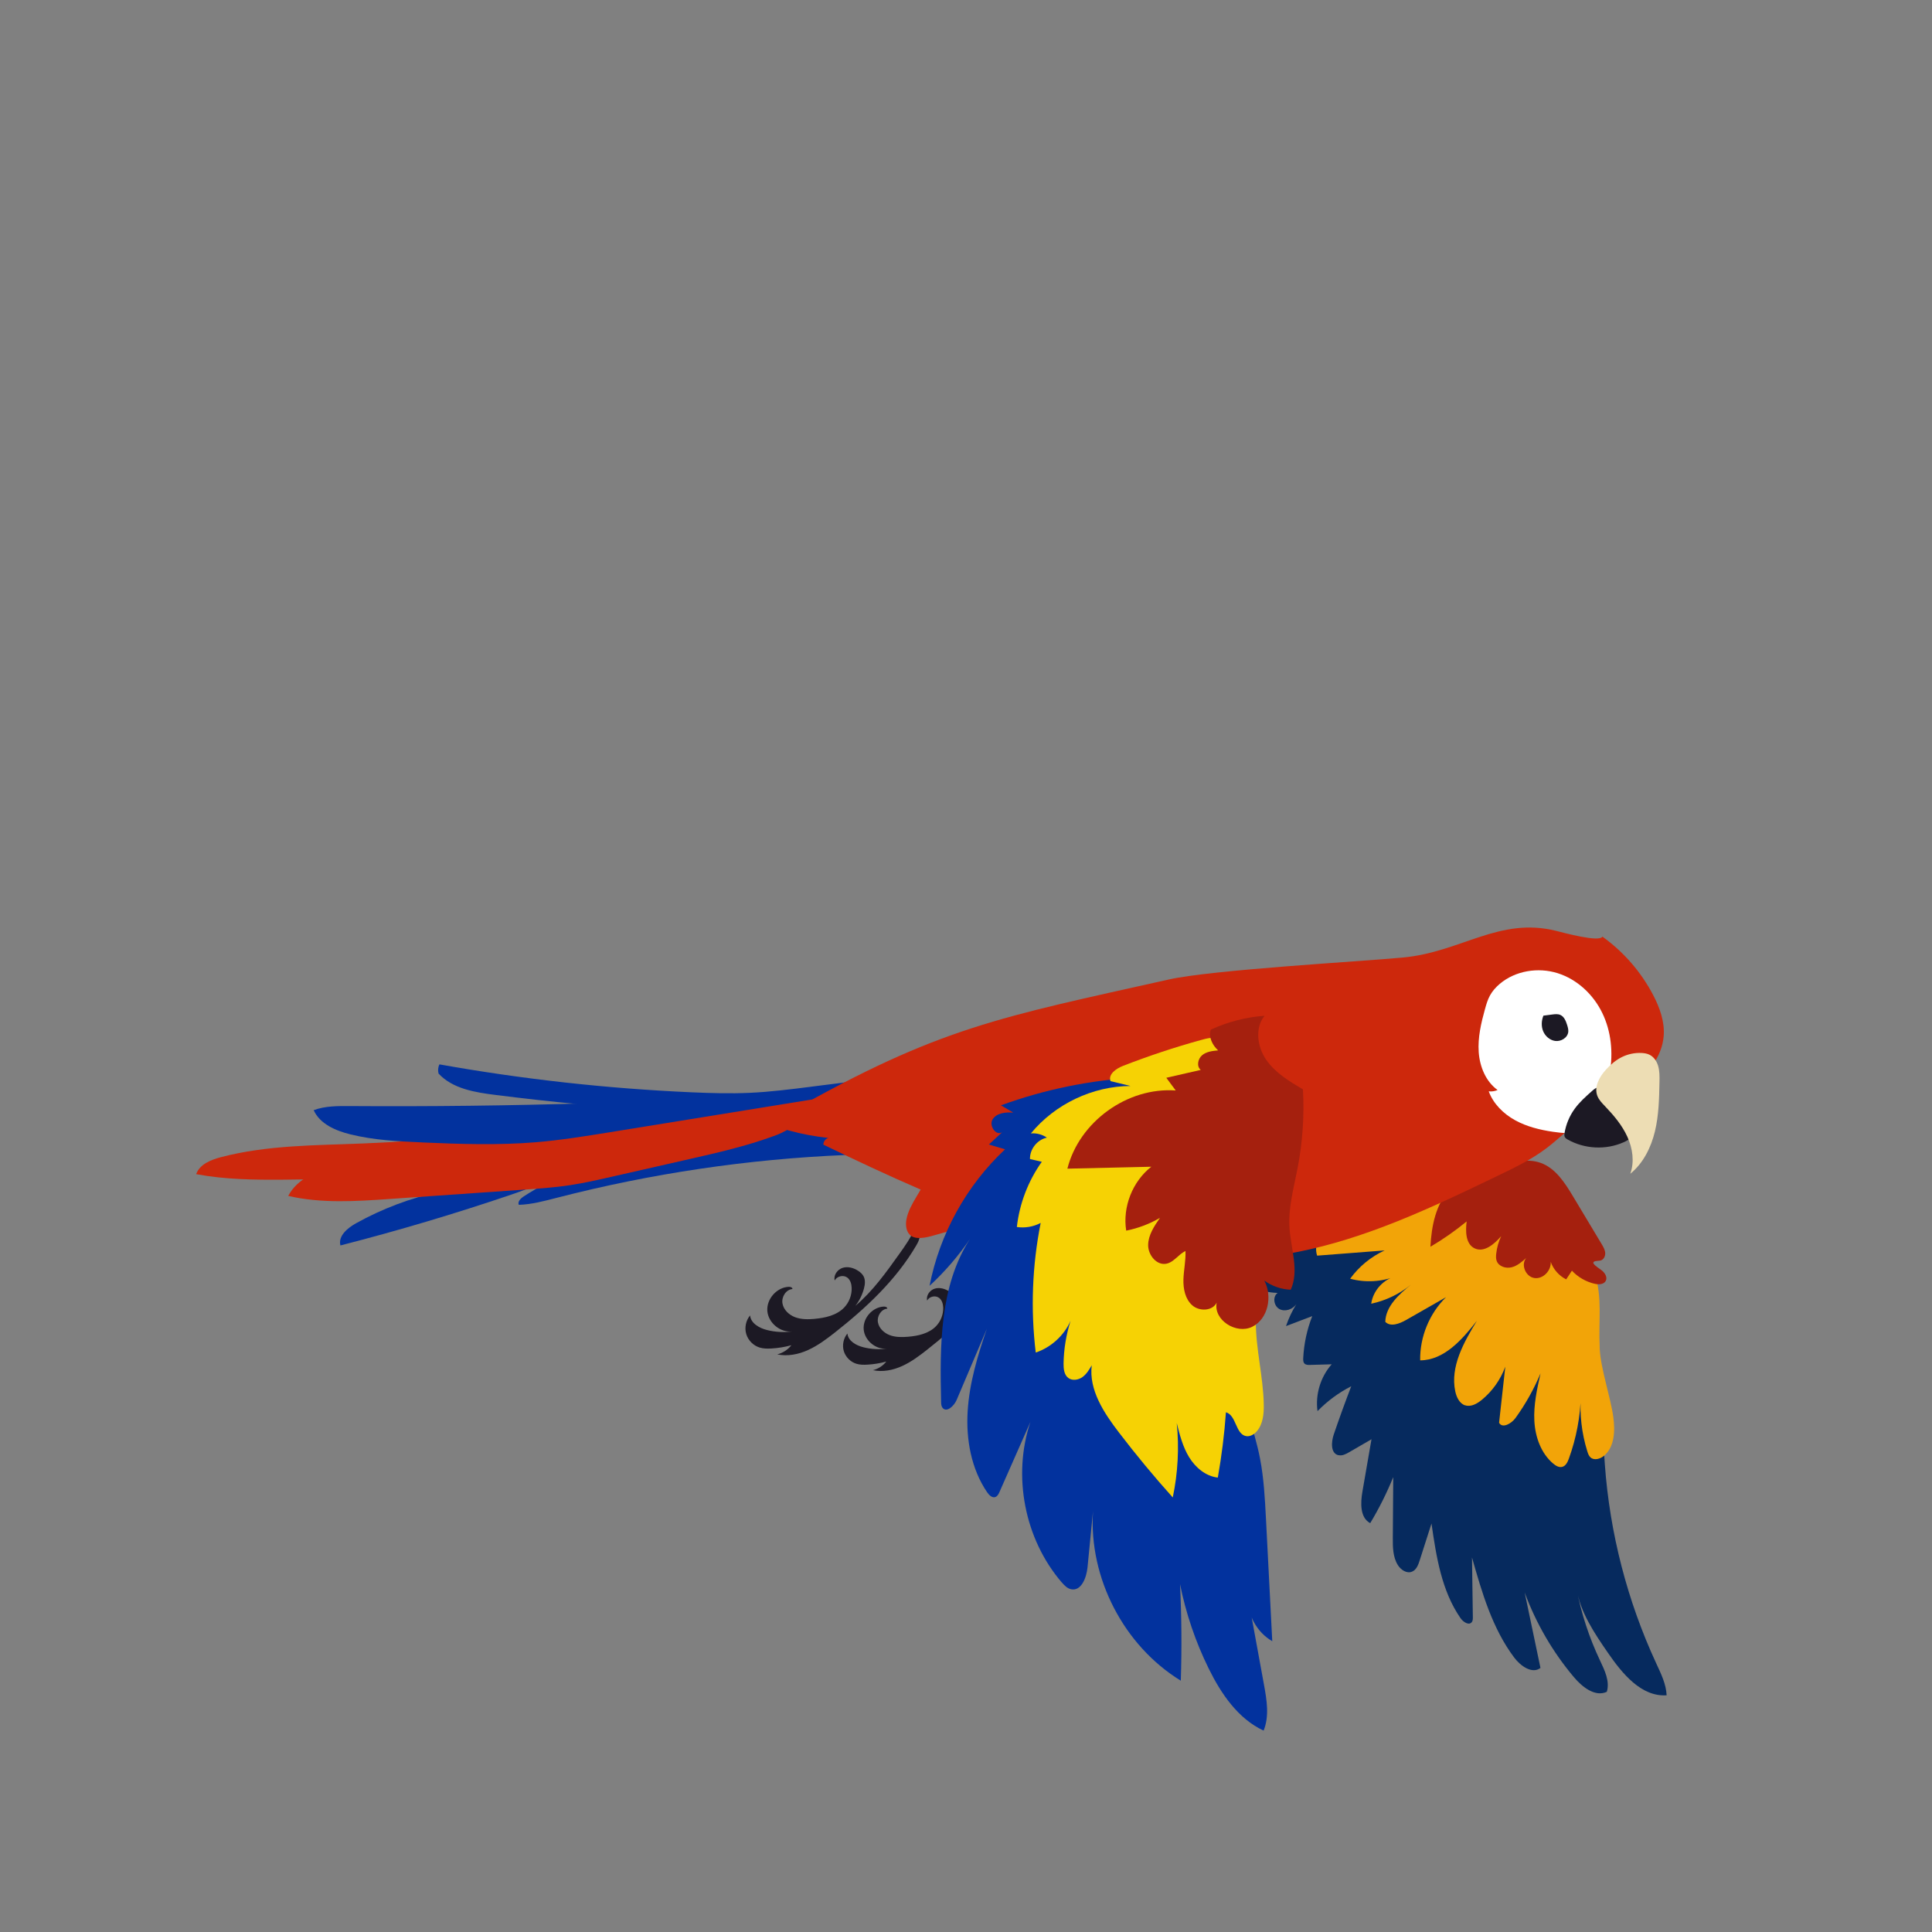 <?xml version="1.0" encoding="UTF-8"?>
<svg id="Layer_1" data-name="Layer 1" xmlns="http://www.w3.org/2000/svg" viewBox="0 0 500 500">
  <rect x="0" y="0" width="500" height="500" fill="#808080" stroke="none"/>
  <defs>
    <style>
      .cls-1 {
        fill: #edddb4;
      }

      .cls-2 {
        fill: #02329e;
      }

      .cls-3 {
        fill: #1c1924;
      }

      .cls-4 {
        fill: #a5200e;
      }

      .cls-5 {
        fill: #fff;
      }

      .cls-6 {
        fill: #cd280c;
      }

      .cls-7 {
        fill: #f6d204;
      }

      .cls-8 {
        fill: #062a5e;
      }

      .cls-9 {
        fill: #f2a408;
      }
    </style>
  </defs>
  <path class="cls-8" d="M346.33,376.6c-2.01-.53-1.81-3.44-1.14-5.4,1.42-4.17,2.93-8.32,4.51-12.44-3.24,1.65-6.2,3.84-8.73,6.44-.6-4.31.78-8.86,3.67-12.12-1.87.05-3.75.11-5.62.16-.51.02-1.09,0-1.44-.37-.32-.34-.33-.87-.31-1.34.18-3.73.97-7.44,2.34-10.92-2.26.86-4.53,1.72-6.79,2.58.67-1.98,1.56-3.87,2.66-5.65-.97,1.35-2.94,2.03-4.39,1.23s-1.8-3.2-.44-4.16c-2.16-.09-4.39-.46-6.14-1.71-1.75-1.26-2.87-3.6-2.14-5.63.47-1.29,1.58-2.26,2.11-3.53.43-1.02.45-2.16.71-3.24.75-3.1,3.49-5.43,6.49-6.51s6.27-1.11,9.46-1.05c9.89.21,19.88,1.32,29.17,4.72s17.9,9.25,23.35,17.5c3.79,5.74,5.99,12.51,10.43,17.77,2.36,2.8,5.31,5.12,7.29,8.19,3.35,5.18,3.51,11.71,3.95,17.86,1.28,17.79,5.81,35.34,13.31,51.52,1.22,2.64,2.55,5.33,2.68,8.24-6.54.44-11.47-5.59-15.19-10.99-3.52-5.11-7.13-10.45-8.13-16.58,1.23,6.39,3.27,12.63,6.06,18.52,1.22,2.58,2.61,5.42,1.78,8.15-3.04,1.4-6.35-1.23-8.51-3.79-5.48-6.49-9.81-13.95-12.75-21.92,1.36,6.51,2.73,13.02,4.09,19.53-2.17,1.65-5.17-.51-6.8-2.69-5.66-7.54-8.35-16.83-10.92-25.9.07,5.15.15,10.3.22,15.45,0,.44,0,.93-.27,1.28-.73.96-2.22-.02-2.91-1.01-4.92-7.09-6.29-15.97-7.52-24.51-1.02,3.19-2.04,6.37-3.06,9.56-.37,1.17-.87,2.48-2.02,2.92-1.36.53-2.87-.5-3.64-1.74-1.29-2.08-1.31-4.67-1.29-7.12.04-5.21.07-10.41.11-15.62-1.68,4.12-3.67,8.1-5.96,11.91-2.67-1.42-2.53-5.23-2.01-8.2.78-4.5,1.56-9,2.34-13.51-1.92,1.11-3.84,2.22-5.76,3.34-.86.5-1.85,1.02-2.81.76Z"/>
  <path class="cls-9" d="M379.19,363.69c1.5.49,3.09-.41,4.31-1.42,2.74-2.25,4.86-5.25,6.07-8.58-.54,4.84-1.07,9.68-1.61,14.52.84,1.56,3.2.22,4.24-1.22,2.6-3.59,4.78-7.49,6.49-11.57-.91,4.05-1.82,8.16-1.6,12.31.22,4.15,1.72,8.4,4.9,11.07.65.54,1.47,1.03,2.29.83.94-.23,1.42-1.25,1.75-2.16,1.91-5.26,2.96-10.82,3.11-16.41-.37,4.9.19,9.87,1.66,14.56.18.59.4,1.2.86,1.59.94.8,2.43.37,3.39-.4,2.83-2.3,2.96-6.54,2.46-10.15-.68-4.97-3.27-12.55-3.5-17.56-.37-8.22.76-12.6-1.32-19.85-.96-3.33-6.83-5.66-8.58-8.64-3.03-5.15-8.11-8.74-13.26-11.78-2.88-1.7-5.92-3.31-9.24-3.7-3.92-.47-7.81.8-11.56,2.05-6.19,2.06-12.39,4.13-18.58,6.19-2.77.92-5.62,1.89-7.83,3.8-2.21,1.91-3.66,5.01-2.77,7.79,5.82-.45,11.65-.9,17.47-1.35-3.54,1.62-6.64,4.17-8.92,7.32,3.92,1.07,8.19.82,11.96-.69-3.34.79-6.04,3.76-6.51,7.16,3.75-.8,7.3-2.5,10.27-4.92-3.12,2.54-6.52,5.59-6.63,9.61,1.36,1.39,3.68.49,5.37-.47,3.45-1.97,6.9-3.94,10.35-5.91-4.32,4.24-6.8,10.3-6.69,16.35,6.19-.03,10.87-5.37,14.68-10.25-3.4,5.58-6.95,11.88-5.6,18.27.32,1.52,1.09,3.15,2.56,3.63Z"/>
  <path class="cls-4" d="M388.49,319.95c-.67,1.42-1.1,2.95-1.27,4.51-.07.63-.1,1.29.13,1.89.54,1.43,2.38,2,3.86,1.62,1.48-.37,2.68-1.43,3.82-2.45-1.53,1.7-.22,4.88,2.04,5.23s4.43-1.92,4.25-4.2c.68,1.95,2.15,3.62,4.01,4.55.49-.75.99-1.5,1.48-2.25,1.57,1.68,3.65,2.88,5.89,3.39,1.03.23,2.34.2,2.85-.72.49-.88-.11-1.98-.88-2.63-.77-.65-1.73-1.1-2.3-1.93-.17-.7,1-.61,1.71-.71.86-.12,1.39-1.07,1.35-1.93-.04-.86-.5-1.64-.94-2.38-2.47-4.12-4.94-8.23-7.41-12.35-2.12-3.53-4.54-7.31-8.42-8.66-3.35-1.17-7.02-.25-10.45.67-4.64,1.25-9.52,2.63-12.87,6.07-3.77,3.87-4.86,9.59-5.15,14.99,3.29-1.94,6.43-4.13,9.38-6.56-.32,2.58-.28,5.85,2.06,6.97,2.45,1.17,5.08-1.08,6.85-3.13Z"/>
  <g>
    <path class="cls-3" d="M210.79,341.33c-1.69.14-3.43.16-5.02-.44s-2.99-1.91-3.27-3.58c-.28-1.67.9-3.57,2.58-3.71.02-.42-.54-.59-.96-.57-3.11.13-5.78,3.17-5.53,6.26.25,3.1,3.39,5.65,6.47,5.28-2.18.3-4.42.18-6.56-.36-2-.5-4.19-1.73-4.38-3.78-1.09,1.31-1.48,3.18-.99,4.82s1.83,2.99,3.46,3.49c.97.3,2.01.31,3.03.25,1.75-.1,3.5-.38,5.19-.85-.91,1.17-2.22,2.01-3.66,2.37,2.69.57,5.53,0,8.03-1.15,2.5-1.14,4.72-2.81,6.89-4.51,8.11-6.39,15.82-13.58,21.04-22.5.43-.74.86-1.53.89-2.38.03-.86-.45-1.79-1.29-1.99-.99,2.36-2.49,4.47-3.98,6.55-3.41,4.79-6.87,9.63-11.36,13.42,1.03-1.32,1.79-2.85,2.22-4.47.28-1.05.41-2.22-.1-3.18-.3-.57-.79-1.01-1.33-1.37-1.18-.8-2.69-1.24-4.06-.82s-2.43,1.89-2.08,3.27c.59-1.12,2.24-1.5,3.25-.75.8.59,1.11,1.66,1.14,2.66.07,1.87-.65,3.76-1.95,5.11-1.95,2.02-4.91,2.68-7.7,2.92Z"/>
    <path class="cls-3" d="M235.01,345.95c-1.59.13-3.23.15-4.73-.41s-2.82-1.8-3.08-3.37c-.26-1.57.85-3.36,2.43-3.49.02-.4-.51-.55-.9-.54-2.93.13-5.45,2.98-5.21,5.9s3.19,5.33,6.1,4.97c-2.06.28-4.17.17-6.18-.34-1.88-.47-3.95-1.63-4.13-3.56-1.03,1.23-1.39,3-.94,4.54.46,1.54,1.72,2.82,3.26,3.29.92.28,1.9.29,2.85.23,1.65-.09,3.29-.36,4.89-.8-.86,1.1-2.09,1.9-3.45,2.23,2.53.54,5.21,0,7.57-1.08,2.36-1.07,4.45-2.64,6.49-4.25,7.64-6.02,14.9-12.8,19.82-21.19.41-.7.81-1.44.84-2.24s-.43-1.69-1.21-1.87c-.94,2.22-2.35,4.21-3.75,6.17-3.21,4.51-6.47,9.07-10.7,12.64.97-1.24,1.69-2.68,2.09-4.21.26-.99.38-2.09-.09-3-.28-.53-.75-.95-1.25-1.29-1.11-.75-2.54-1.17-3.82-.78s-2.29,1.78-1.96,3.08c.55-1.06,2.11-1.41,3.07-.7.76.56,1.04,1.57,1.08,2.51.06,1.76-.62,3.54-1.84,4.81-1.84,1.91-4.62,2.53-7.26,2.75Z"/>
    <path class="cls-2" d="M141.52,304.9c-9.1-1.97-18.76-1.27-27.47,2-.45.17-.94.4-1.08.85-.14.46.47,1.01.8.66-7.56,1.65-14.87,4.41-21.63,8.17-2.21,1.23-4.68,3.29-4.04,5.74,14.87-3.81,29.59-8.19,44.12-13.12,3.25-1.1,6.54-2.26,9.31-4.29Z"/>
    <path class="cls-2" d="M134.25,311.81c3.35-.1,6.61-.99,9.85-1.82,24.45-6.31,49.57-10.03,74.81-11.08.88-.04,2.06-.41,1.94-1.27-.05-.39.55-3.05.25-3.3-2.79-2.27-6.72-2.25-10.29-2.65-1.63-.18-3.26.07-4.88.31-11.68,1.78-23.36,3.55-35.04,5.33-3.38.51-6.76,1.03-10.1,1.77-8.94,1.97-17.52,5.55-25.22,10.51-.78.5-1.67,1.34-1.31,2.2Z"/>
    <path class="cls-6" d="M200.18,294.04c2.88-1.05,6.02-2.6,6.9-5.54-12.85-1.38-25.82.59-38.73.03-4.19-.18-8.38-.63-12.57-.66-4.37-.03-8.73.38-13.07.9-18.99,2.27-37.74,6.5-55.87,12.59-4.77,1.6-9.91,3.69-12.25,8.14,8.63,2,17.62,1.4,26.45.78,11.47-.8,22.94-1.59,34.4-2.39,4.04-.28,8.1-.56,12.1-1.17,3.6-.55,7.15-1.35,10.7-2.16,6.7-1.52,13.4-3.05,20.1-4.57,7.36-1.67,14.74-3.36,21.83-5.95Z"/>
    <path class="cls-6" d="M204.8,289.05c1.82-.28,3.71-.6,5.21-1.67,1.5-1.07,2.44-3.15,1.64-4.81-10.87,3-22.13,4.59-33.4,4.73-4.94.06-9.89-.15-14.82.18-6.09.41-12.09,1.66-18.1,2.76-16.88,3.08-33.97,4.98-51.12,5.68-12.4.51-24.97.4-36.98,3.54-2.63.69-5.56,1.84-6.46,4.41,7.5,1.41,15.18,1.49,22.82,1.43,13.84-.12,27.7-.7,41.43-2.41,5.29-.66,10.55-1.48,15.82-2.3,4.88-.76,9.75-1.52,14.63-2.28,12.66-1.97,25.32-3.95,37.99-5.92,7.12-1.11,14.24-2.22,21.36-3.33Z"/>
    <path class="cls-2" d="M209.87,281.25c-5.25.66-10.51,1.33-15.79,1.57-5.01.23-10.03.09-15.04-.13-21.9-.97-43.73-3.38-65.31-7.23-.37.73-.45,1.6-.23,2.38,3.66,3.95,9.46,4.87,14.81,5.54,28.84,3.6,58.39,6.21,86.76-.15,2.8-.63,5.77-1.45,7.67-3.61-4.28.54-8.57,1.08-12.85,1.62Z"/>
    <path class="cls-2" d="M109.22,295.66c9.82.43,19.68.76,29.47-.05,6.44-.54,12.82-1.57,19.2-2.6,17.85-2.89,35.7-5.78,53.55-8.67,1.15-.19,2.58-.68,2.63-1.84-41.1,2.78-82.31,4.03-123.51,3.75-3.16-.02-6.41-.04-9.38,1.06,1.61,3.57,5.66,5.31,9.46,6.25,6.06,1.51,12.34,1.82,18.58,2.09Z"/>
    <path class="cls-6" d="M427.86,257.57c-3.12-6-7.67-11.24-13.17-15.18-.69,1.57-10.33-1.08-11.99-1.49-14.74-3.66-24.54,5.51-39.66,6.91-11.49,1.07-49.35,3.17-60.6,5.69-43.51,9.74-59.34,12.31-98.1,34.34-1.34.76-2.88,2.19-2.15,3.55.38.7,1.22.98,1.98,1.19,3.35.91,6.77,1.55,10.22,1.92-.75.2-1.32.96-1.3,1.74,8.32,4.01,16.69,7.96,25.18,11.62-.35.6-.7,1.19-1.06,1.79-1.1,1.86-2.21,3.77-2.62,5.89-.3,1.57-.07,3.46,1.27,4.34.7.46,1.57.55,2.4.51,1.3-.06,2.57-.42,3.82-.78,5.02-1.43,10.04-2.86,15.07-4.28,1.33.47,2.66.93,3.99,1.38-.87,2.68-3.69,5.35-2.47,7.91.76,1.59,2.82,2.16,4.56,1.88,1.74-.28,3.31-1.18,4.97-1.79,3.28-1.2,7.09-1.33,10.03-3.03,17.87,4.33,36.48,5.96,54.56,2.88,8.55-1.45,16.9-3.94,25.01-7,10.16-3.82,19.96-8.53,29.75-13.24,4.27-2.05,8.57-4.12,12.38-6.95,3.02-2.24,5.68-4.92,8.68-7.18,4.3-3.24,9.23-5.58,13.5-8.85s8.02-7.83,8.45-13.2c.3-3.68-1-7.32-2.71-10.6Z"/>
    <path class="cls-5" d="M384.32,261.12c-1.01,3.64-1.89,7.38-1.63,11.15s1.82,7.61,4.88,9.82c-.71.32-1.52.44-2.29.34,1.19,3.24,3.8,5.81,6.82,7.48s6.43,2.5,9.84,3c2.27.33,4.6.53,6.86.12,4.55-.81,8.56-4.18,10.14-8.53-2.25-.63-4.04-2.66-4.38-4.96.69-.27,1.05-1.19.71-1.85.45-.01.89-.03,1.34-.04.9-5.22.37-10.75-1.95-15.51-2.31-4.77-6.49-8.69-11.54-10.28-5.05-1.59-10.93-.66-14.98,2.76-1.01.85-1.9,1.85-2.54,3.01-.6,1.09-.95,2.3-1.28,3.5Z"/>
    <path class="cls-3" d="M404.91,293.2c-.06.35-.1.74.06,1.06.15.29.44.48.73.64,4.36,2.48,9.9,2.76,14.48.72,1.58-.7,3.2-1.89,3.39-3.61.17-1.52-.84-2.9-1.79-4.1-1.83-2.32-3.75-4.7-6.38-6.06-.6-.31-1.28-.57-1.94-.41-.55.12-.99.51-1.41.88-1.62,1.43-3.25,2.88-4.52,4.63-1.34,1.84-2.24,3.99-2.62,6.24Z"/>
    <path class="cls-1" d="M415.64,276.8c1.19-1.3,2.55-2.48,4.14-3.25,1.57-.77,3.33-1.13,5.08-1.04.72.04,1.44.15,2.08.48,1.06.54,1.78,1.6,2.14,2.73.44,1.37.42,2.85.39,4.29-.08,4.3-.17,8.63-1.18,12.81-1.01,4.18-3.03,8.24-6.37,10.95,1.11-3.09.61-6.59-.76-9.58-1.36-2.99-3.52-5.54-5.79-7.91-.77-.8-1.57-1.62-1.97-2.65-.91-2.35.53-4.96,2.23-6.82Z"/>
    <path class="cls-3" d="M405.87,267.01c-.14,1.56-1.9,2.62-3.44,2.38-1.36-.21-2.53-1.24-3.06-2.51s-.45-2.75.06-4.03c.77-.1,1.54-.2,2.31-.3.7-.09,1.43-.17,2.07.11.97.43,1.42,1.53,1.74,2.54.19.59.37,1.19.32,1.81Z"/>
  </g>
  <path class="cls-2" d="M274.8,409.54c.67.77,1.43,1.56,2.43,1.76,2.63.51,3.96-3.02,4.22-5.69.47-4.84.95-9.67,1.42-14.51-1.12,17.26,7.97,34.81,22.72,43.86.27-8.33.2-16.67-.2-24.99,1.51,7.55,4,14.9,7.4,21.81,3.22,6.56,7.61,13.02,14.23,16.1,1.52-3.73.82-7.95.09-11.92-1.39-7.59-2.77-15.17-4.16-22.76-.22,4.61,2.31,9.24,6.31,11.54-.54-10.56-1.09-21.12-1.63-31.69-.27-5.19-.54-10.4-1.52-15.5-.76-3.97-1.95-7.83-3.13-11.69-5.25-17.11-10.51-34.23-15.76-51.35-3.72-12.11-7.46-24.27-13.03-35.65-11.99.65-23.87,3.09-35.15,7.2,1.06.63,2.12,1.25,3.19,1.88-1.95-.15-4.25.07-5.32,1.71-1.08,1.63.88,4.48,2.48,3.34-1.16,1.07-2.31,2.14-3.47,3.21,1.4.41,2.79.83,4.19,1.24-9.99,9.35-16.93,21.9-19.54,35.33,3.94-3.64,7.47-7.72,10.48-12.16-7.89,12.19-7.82,27.7-7.49,42.22.01.53.04,1.1.37,1.51,1.05,1.33,2.98-.47,3.64-2.02,2.61-6.14,5.22-12.29,7.83-18.43-2.39,6.92-4.52,14.02-4.97,21.33-.45,7.31.92,14.92,5.04,20.98.5.73,1.3,1.53,2.13,1.23.54-.19.83-.77,1.06-1.29,2.67-6.06,5.35-12.11,8.02-18.17-4.71,14-1.52,30.37,8.11,41.57Z"/>
  <path class="cls-7" d="M275.25,352.85c-.02,1.37.13,2.94,1.22,3.76,1.05.79,2.6.54,3.66-.22s1.76-1.93,2.41-3.06c-.78,6.38,3.14,12.31,7.05,17.41,4.42,5.78,9.06,11.39,13.92,16.8,1.33-6.32,1.68-12.84,1.03-19.26.77,3.05,1.56,6.16,3.2,8.84,1.64,2.68,4.3,4.93,7.43,5.28.99-5.59,1.7-11.23,2.1-16.9,2.72.74,2.47,5.72,5.25,6.17,1.02.16,2.02-.44,2.7-1.21,1.65-1.87,1.9-4.57,1.84-7.07-.15-7.17-2.06-14.22-2.06-21.39,0-7.72,2.2-15.27,2.89-22.96,1.29-14.35-2.71-28.58-6.67-42.43-.94-3.27-2.38-7.07-5.68-7.89-1.59-.4-3.25.02-4.82.46-6.8,1.88-13.51,4.11-20.09,6.67-1.77.69-3.9,2.18-3.22,3.95,1.72.42,3.45.83,5.17,1.25-9.83.05-19.55,4.68-25.79,12.28,1.45-.13,2.94.26,4.14,1.09-2.5.53-4.44,2.99-4.37,5.54,1.02.24,2.04.48,3.06.71-3.53,4.96-5.78,10.83-6.46,16.88,2.1.31,4.29-.06,6.17-1.06-2.2,11.02-2.63,22.39-1.28,33.55,3.97-1.34,7.33-4.4,9.02-8.23-1.14,3.57-1.76,7.3-1.82,11.04Z"/>
  <path class="cls-4" d="M327.21,331.42c1.98,1.43,4.39,2.27,6.83,2.36,2.26-4.97,0-10.69-.33-16.14-.32-5.2,1.15-10.33,2.13-15.45,1.28-6.66,1.74-13.48,1.36-20.26-3.52-2.08-7.14-4.26-9.48-7.62-2.34-3.35-3.02-8.22-.47-11.42-4.8.34-9.54,1.56-13.91,3.59-.62,1.91.43,4.01,1.91,5.36-1.46.14-3.01.31-4.13,1.24s-1.51,2.9-.36,3.81c-2.97.68-5.94,1.36-8.92,2.04.81,1.1,1.63,2.2,2.44,3.29-12.49-.93-24.99,8.09-28.04,20.23,7.24-.17,14.48-.33,21.72-.5-4.89,3.83-7.47,10.41-6.5,16.54,3.07-.61,6.04-1.73,8.74-3.31-1.48,2.13-3.03,4.44-3.06,7.03-.03,2.6,2.22,5.37,4.76,4.83,1.94-.41,3.11-2.44,4.9-3.28.11,2.45-.45,4.88-.53,7.33-.07,2.45.45,5.11,2.29,6.73,1.84,1.62,5.24,1.5,6.32-.7-.9,4.51,5.08,8.29,9.2,6.25,4.12-2.04,5.29-7.92,3.11-11.97Z"/>
</svg>